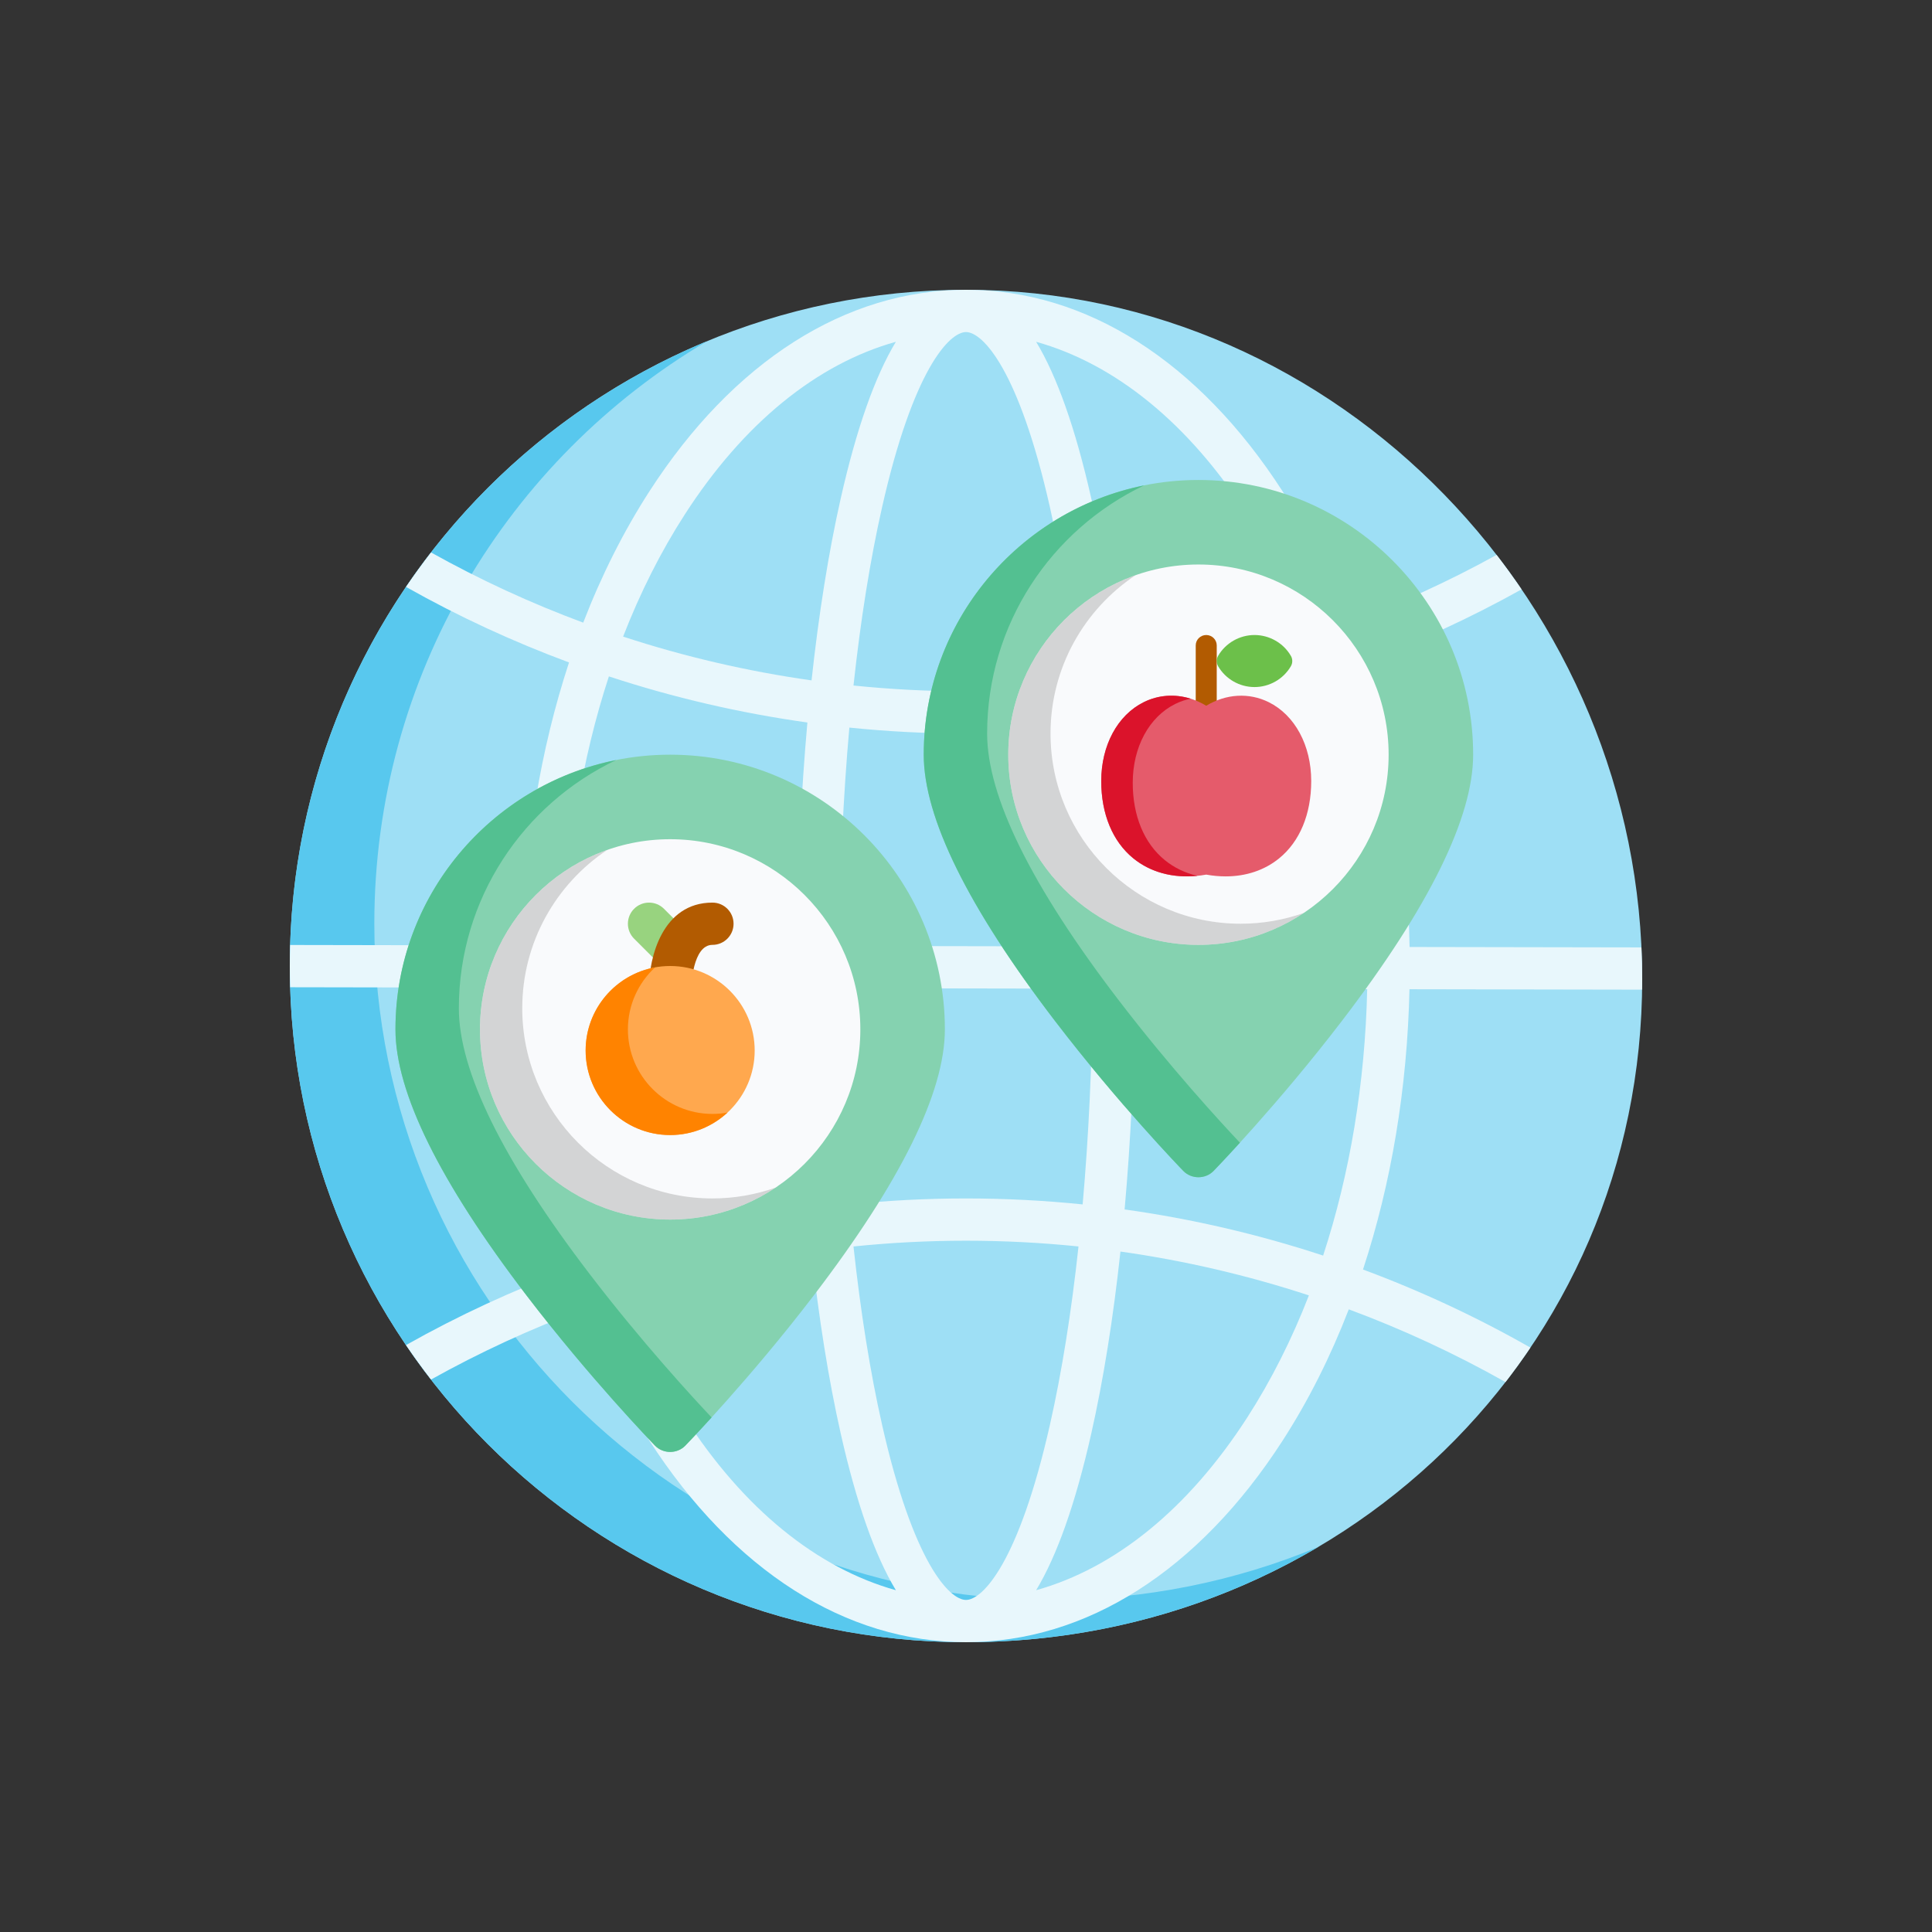 <?xml version="1.0" encoding="UTF-8"?>
<svg width="400px" height="400px" viewBox="0 0 400 400" version="1.1" xmlns="http://www.w3.org/2000/svg" xmlns:xlink="http://www.w3.org/1999/xlink">
    <rect x="0" y="0" width="400" height="400" fill="#333333" stroke="none"/>
    <!-- Generator: Sketch 52.5 (67469) - http://www.bohemiancoding.com/sketch -->
    <title>iconPF_1</title>
    <desc>Created with Sketch.</desc>
    <g id="iconPF_1" stroke="none" stroke-width="1" fill="none" fill-rule="evenodd">
        <g id="Group" transform="translate(60, 60)">
            <path d="M140,0 C62.679,0 0,62.679 0,140 C0,217.321 62.679,280 140,280 C217.321,280 280,220.055 280,142.734 C280,65.414 217.321,0 140,0 Z" id="Path" fill="#9EDFF5"></path>
            <path d="M157.5,271.25 C80.179,271.25 17.5,208.571 17.5,131.25 C17.5,79.893 45.16,35.002 86.389,10.641 C35.673,31.685 0,81.672 0,140 C0,217.321 62.679,280 140,280 C166.711,280 191.671,272.844 212.907,260.291 C195.914,267.358 177.183,271.25 157.5,271.25 Z" id="Path" fill="#58C8EE"></path>
            <path d="M205.548,238.273 C210.891,229.993 215.475,220.863 219.252,211.083 C230.416,215.229 241.262,220.258 251.693,226.141 C253.489,223.824 255.209,221.444 256.856,219.006 C245.724,212.666 234.133,207.268 222.194,202.841 C228.064,184.983 231.367,165.274 231.815,144.813 L279.972,144.898 C279.983,144.178 280,143.459 280,142.734 C280,140.53 279.942,138.334 279.842,136.148 L231.837,136.063 C231.465,115.288 228.147,95.274 222.194,77.159 C233.479,72.974 244.457,67.921 255.025,62.023 C253.372,59.592 251.65,57.21 249.854,54.886 C239.991,60.331 229.762,65.016 219.254,68.917 C215.475,59.137 210.891,50.007 205.548,41.727 C188.187,14.819 164.911,0 140,0 C115.089,0 91.813,14.819 74.452,41.727 C69.111,50.005 64.527,59.133 60.75,68.911 C49.911,64.89 39.375,60.034 29.239,54.378 C27.44,56.7 25.71,59.077 24.058,61.511 C34.9,67.625 46.19,72.848 57.811,77.152 C51.887,95.173 48.574,115.077 48.172,135.734 L0.075,135.648 C0.03,137.095 0,138.543 0,140 C0,141.472 0.03,142.937 0.075,144.398 L48.176,144.484 C48.597,165.064 51.906,184.891 57.809,202.846 C46.19,207.15 34.9,212.375 24.058,218.487 C25.71,220.923 27.44,223.3 29.236,225.622 C39.373,219.966 49.911,215.11 60.75,211.087 C64.527,220.865 69.111,229.995 74.452,238.273 C91.813,265.181 115.089,280 140,280 C164.911,280 188.187,265.181 205.548,238.273 Z M213.939,199.953 C200.577,195.557 186.828,192.355 172.838,190.402 C174.128,175.983 174.859,160.578 174.981,144.71 L223.065,144.796 C222.621,164.283 219.489,183.013 213.939,199.953 Z M223.084,136.046 L174.985,135.96 C174.88,119.855 174.148,104.22 172.838,89.598 C186.828,87.645 200.577,84.443 213.939,80.047 C219.57,97.231 222.715,116.258 223.084,136.046 Z M198.195,46.472 C203.17,54.181 207.451,62.688 210.993,71.805 C198.306,75.964 185.254,79.006 171.977,80.88 C170.48,67.063 168.446,54.309 165.923,43.135 C162.68,28.775 158.869,17.97 154.52,10.764 C170.883,15.34 186.034,27.619 198.195,46.472 Z M113.765,135.851 C113.872,120.133 114.583,104.887 115.85,90.64 C123.85,91.458 131.91,91.875 140,91.875 C148.096,91.875 156.156,91.458 164.15,90.642 C165.419,104.917 166.13,120.195 166.235,135.945 L113.765,135.851 Z M166.231,144.695 C166.111,160.219 165.402,175.278 164.15,189.358 C156.156,188.542 148.096,188.125 140,188.125 C131.91,188.125 123.85,188.542 115.85,189.36 C114.596,175.25 113.887,160.16 113.769,144.601 L166.231,144.695 Z M140,8.75 C143.412,8.75 150.916,16.398 157.387,45.062 C159.848,55.959 161.832,68.417 163.293,81.935 C155.584,82.723 147.81,83.125 140,83.125 C132.196,83.125 124.423,82.723 116.707,81.931 C118.168,68.415 120.152,55.959 122.613,45.062 C129.084,16.398 136.588,8.75 140,8.75 Z M81.805,46.472 C93.966,27.621 109.117,15.34 125.48,10.764 C121.131,17.97 117.32,28.775 114.077,43.135 C111.554,54.307 109.522,67.056 108.023,80.869 C94.755,78.991 81.698,75.96 69.007,71.803 C72.551,62.686 76.83,54.179 81.805,46.472 Z M66.063,80.042 C79.425,84.437 93.182,87.628 107.162,89.585 C105.857,104.173 105.124,119.772 105.015,135.836 L56.924,135.751 C57.319,116.066 60.46,97.143 66.063,80.042 Z M56.928,144.501 L105.019,144.586 C105.137,160.501 105.867,175.955 107.162,190.417 C93.182,192.372 79.425,195.563 66.063,199.958 C60.483,182.93 57.347,164.095 56.928,144.501 Z M81.805,233.528 C76.83,225.821 72.551,217.314 69.009,208.197 C81.698,204.04 94.757,201.009 108.023,199.131 C109.522,212.944 111.554,225.693 114.077,236.865 C117.32,251.225 121.131,262.03 125.48,269.236 C109.117,264.66 93.966,252.381 81.805,233.528 Z M140,271.25 C136.588,271.25 129.084,263.602 122.613,234.938 C120.152,224.041 118.168,211.585 116.707,198.069 C124.423,197.277 132.196,196.875 140,196.875 C147.81,196.875 155.584,197.277 163.293,198.065 C161.832,211.583 159.848,224.041 157.387,234.938 C150.916,263.602 143.412,271.25 140,271.25 Z M154.52,269.236 C158.869,262.03 162.68,251.225 165.923,236.865 C168.446,225.691 170.48,212.937 171.977,199.12 C185.254,200.994 198.306,204.036 210.993,208.195 C207.451,217.312 203.17,225.819 198.195,233.528 C186.034,252.381 170.883,264.66 154.52,269.236 Z" id="Shape" fill="#E8F7FC" fill-rule="nonzero"></path>
            <path d="M188.125,39.375 C156.763,39.375 131.25,64.888 131.25,96.25 C131.25,109.258 140.385,127.794 158.399,151.343 C171.531,168.508 184.44,181.862 184.985,182.421 C186.679,184.169 189.571,184.169 191.265,182.421 C191.808,181.862 204.719,168.508 217.849,151.343 C235.865,127.794 245,109.258 245,96.25 C245,64.888 219.487,39.375 188.125,39.375 Z" id="Path" fill="#85D2B0"></path>
            <path d="M171.524,146.968 C153.51,123.419 144.375,104.883 144.375,91.875 C144.375,69.231 157.677,49.637 176.878,40.494 C150.884,45.728 131.25,68.74 131.25,96.25 C131.25,109.258 140.385,127.794 158.399,151.343 C171.531,168.508 184.44,181.862 184.985,182.421 C186.679,184.169 189.571,184.169 191.265,182.421 C191.475,182.206 193.525,180.084 196.713,176.583 C192.97,172.618 182.325,161.087 171.524,146.968 Z" id="Path" fill="#53C091"></path>
            <path d="M188.125,56.875 C166.414,56.875 148.75,74.539 148.75,96.25 C148.75,117.961 166.414,135.625 188.125,135.625 C209.836,135.625 227.5,117.961 227.5,96.25 C227.5,74.539 209.836,56.875 188.125,56.875 Z" id="Path" fill="#F9FAFC"></path>
            <path d="M196.875,131.25 C175.164,131.25 157.5,113.586 157.5,91.875 C157.5,78.222 164.488,66.176 175.07,59.109 C159.758,64.508 148.75,79.113 148.75,96.25 C148.75,117.961 166.414,135.625 188.125,135.625 C196.185,135.625 203.683,133.188 209.93,129.016 C205.843,130.457 201.451,131.25 196.875,131.25 Z" id="Path" fill-opacity="0.5" fill="#AFAFAF"></path>
            <path d="M189.737,93.024 C188.536,93.024 187.563,92.059 187.563,90.869 L187.563,73.629 C187.563,72.439 188.536,71.474 189.737,71.474 C190.937,71.474 191.911,72.439 191.911,73.629 L191.911,90.869 C191.911,92.059 190.937,93.024 189.737,93.024 Z" id="Path" fill="#B25B01"></path>
            <path d="M202.675,85.377 C198.58,83.348 193.843,83.641 189.737,86.115 C185.63,83.641 180.894,83.348 176.799,85.377 C171.372,88.068 168,94.325 168,101.708 C168,108.548 170.363,114.234 174.653,117.72 C178.607,120.935 183.95,122.121 189.737,121.079 C191.105,121.325 192.448,121.447 193.754,121.447 C197.972,121.447 201.801,120.175 204.821,117.72 C209.111,114.234 211.474,108.548 211.474,101.708 C211.474,94.325 208.102,88.068 202.675,85.377 Z" id="Path" fill="#E55B6B"></path>
            <path d="M181.174,118.09 C176.884,114.603 174.521,108.916 174.521,102.077 C174.521,94.694 177.893,88.436 183.32,85.746 C184.347,85.236 185.416,84.873 186.504,84.655 C183.264,83.643 179.852,83.863 176.799,85.377 C171.372,88.068 168,94.325 168,101.708 C168,108.548 170.363,114.234 174.653,117.72 C178.184,120.592 182.824,121.839 187.896,121.332 C185.396,120.756 183.117,119.669 181.174,118.09 Z" id="Path" fill="#DB132B"></path>
            <path d="M207.258,75.782 C205.707,73.125 202.822,71.474 199.731,71.474 C196.639,71.474 193.754,73.125 192.202,75.782 C191.813,76.45 191.813,77.273 192.202,77.941 C193.754,80.598 196.639,82.249 199.731,82.249 C202.822,82.249 205.707,80.598 207.258,77.941 C207.649,77.273 207.649,76.45 207.258,75.782 Z" id="Path" fill="#6CC04A"></path>
            <path d="M78.75,96.25 C47.388,96.25 21.875,121.763 21.875,153.125 C21.875,166.133 31.01,184.669 49.024,208.218 C62.156,225.383 75.065,238.737 75.61,239.296 C77.304,241.044 80.196,241.044 81.89,239.296 C82.433,238.737 95.344,225.383 108.474,208.218 C126.49,184.669 135.625,166.133 135.625,153.125 C135.625,121.763 110.112,96.25 78.75,96.25 Z" id="Path" fill="#85D2B0"></path>
            <path d="M62.149,203.863 C44.135,180.313 35,161.777 35,148.769 C35,126.1 48.334,106.487 67.571,97.357 C41.545,102.565 21.875,125.589 21.875,153.125 C21.875,166.133 31.01,184.669 49.024,208.218 C62.156,225.383 75.065,238.737 75.61,239.296 C77.304,241.044 80.196,241.044 81.89,239.296 C82.1,239.081 84.146,236.964 87.329,233.466 C83.578,229.495 72.942,217.968 62.149,203.863 Z" id="Path" fill="#53C091"></path>
            <path d="M78.75,113.75 C57.039,113.75 39.375,131.414 39.375,153.125 C39.375,174.836 57.039,192.5 78.75,192.5 C100.461,192.5 118.125,174.836 118.125,153.125 C118.125,131.414 100.461,113.75 78.75,113.75 Z" id="Path" fill="#F9FAFC"></path>
            <path d="M87.5,188.125 C65.789,188.125 48.125,170.461 48.125,148.75 C48.125,135.097 55.113,123.051 65.695,115.984 C50.383,121.383 39.375,135.988 39.375,153.125 C39.375,174.836 57.039,192.5 78.75,192.5 C86.81,192.5 94.308,190.063 100.555,185.891 C96.468,187.332 92.076,188.125 87.5,188.125 Z" id="Path" fill-opacity="0.5" fill="#AFAFAF"></path>
            <path d="M78.75,140 C77.631,140 76.511,139.573 75.657,138.718 L71.282,134.343 C69.573,132.634 69.573,129.866 71.282,128.157 C72.991,126.448 75.759,126.448 77.468,128.157 L81.843,132.532 C83.552,134.241 83.552,137.009 81.843,138.718 C80.989,139.573 79.869,140 78.75,140 Z" id="Path" fill="#98D37F"></path>
            <path d="M78.75,148.741 C78.746,148.741 78.739,148.741 78.735,148.741 C76.325,148.735 74.375,146.785 74.375,144.375 C74.375,138.323 77.118,126.875 87.5,126.875 C89.916,126.875 91.875,128.834 91.875,131.25 C91.875,133.666 89.916,135.625 87.5,135.625 C83.369,135.625 83.125,144.302 83.125,144.39 C83.11,146.795 81.153,148.741 78.75,148.741 Z" id="Path" fill="#B25B01"></path>
            <path d="M78.75,140 C69.101,140 61.25,147.851 61.25,157.5 C61.25,167.149 69.101,175 78.75,175 C88.399,175 96.25,167.149 96.25,157.5 C96.25,147.851 88.399,140 78.75,140 Z" id="Path" fill="#FFA84E"></path>
            <path d="M87.5,170.625 C77.851,170.625 70,162.774 70,153.125 C70,148.056 72.17,143.484 75.627,140.284 C67.462,141.762 61.25,148.917 61.25,157.5 C61.25,167.149 69.101,175 78.75,175 C83.33,175 87.502,173.229 90.623,170.341 C89.608,170.525 88.566,170.625 87.5,170.625 Z" id="Path" fill="#FF8300"></path>
        </g>
    </g>
</svg>